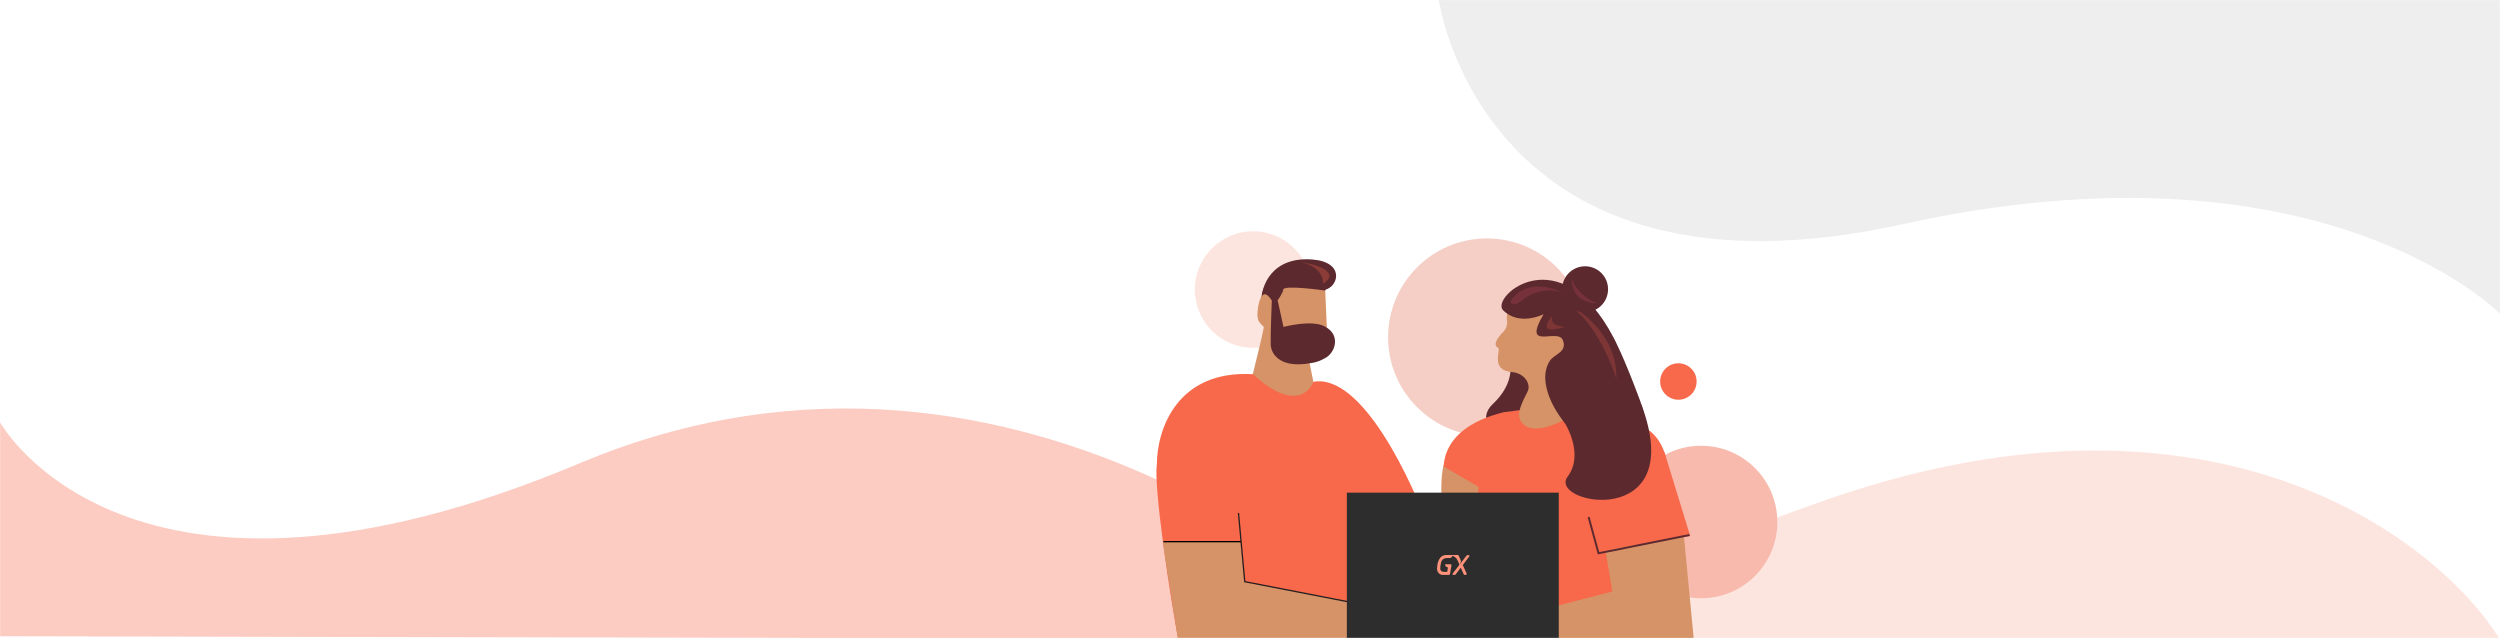 <svg width="1920" height="490" viewBox="0 0 1920 490" fill="none" xmlns="http://www.w3.org/2000/svg">
<mask id="mask0_1078_950" style="mask-type:alpha" maskUnits="userSpaceOnUse" x="0" y="0" width="1920" height="490">
<rect width="1920" height="490" fill="#C4C4C4"/>
</mask>
<g mask="url(#mask0_1078_950)">
<path fill-rule="evenodd" clip-rule="evenodd" d="M1105 0C1105 0 1139.09 243.238 1461.37 172.154C1783.65 101.071 1920 241.016 1920 241.016V0H1105Z" fill="#EEEEEE"/>
<path opacity="0.5" d="M1391.39 387.817C1089.5 497.879 1064 491 1064 481.498V491H1920C1869.59 410.747 1693.28 277.755 1391.39 387.817Z" fill="#FCCCC1"/>
<path fill-rule="evenodd" clip-rule="evenodd" d="M1072.18 491C1072.18 491 792.621 209.631 444.999 355.848C97.376 502.065 0 324.234 0 324.234V488.629L1072.18 491Z" fill="#F7694A" fill-opacity="0.34"/>
<circle cx="1141.96" cy="259.031" r="75.919" fill="#F3C3B8" fill-opacity="0.79"/>
<circle cx="1306.44" cy="400.898" r="58.56" fill="#F7BAAC"/>
<path d="M1108.68 357.218C1108.68 357.218 1097.94 392.524 1129.44 484.418L1131.72 383.458L1108.68 357.218Z" fill="#D69367"/>
<path d="M1159.66 278.597C1159.66 278.597 1163.91 293.872 1146.6 310.174C1129.29 326.477 1160.12 343.559 1160.12 343.559L1199.88 291.247L1170.6 273.479L1159.66 278.597Z" fill="#5C292F"/>
<path d="M1101.78 477.611H1099.32C1099.41 477.803 1099.48 477.976 1099.58 478.168L1101.78 477.611Z" fill="#D69367"/>
<path d="M1125.01 489.998C1124.49 413.886 1124.7 351.032 1134.35 331.821C1138.81 322.884 1148.55 316.834 1159.65 316.018L1172.72 314.209C1215.48 310.908 1239.89 321.022 1261.28 327.95C1271.19 331.163 1278.07 343.411 1279.39 351.901L1273.4 352.489L1286.32 395.826L1266.15 430.207L1255.75 424.544L1249.54 477.741L1132.43 486.74" fill="#F7694A"/>
<path d="M1300.39 490.177H1099.08L1238.28 454.248L1233.23 424.025L1292.2 400.712L1300.66 489.272C1300.69 489.432 1300.69 489.597 1300.64 489.754C1300.59 489.911 1300.51 490.056 1300.39 490.177Z" fill="#D69367"/>
<path d="M1225.77 423.702L1298.08 411.717L1278.3 347.248L1211.47 395.605L1225.77 423.702Z" fill="#F7694A"/>
<path d="M1156.68 316.418C1156.68 316.418 1110.71 323.625 1108.68 358.369L1132.01 388.418L1156.68 316.418Z" fill="#F7694A"/>
<path d="M1220.04 397.058L1227.66 424.898L1297.54 410.87" stroke="#5C292F" stroke-width="1.5" stroke-miterlimit="10"/>
<path d="M1173.67 299.983C1173.67 299.983 1165.94 313.271 1166.64 319.18C1167.61 327.429 1176.75 334.503 1199.42 323.388L1203.74 319.278L1194.25 293.254L1173.67 299.983Z" fill="#D69367"/>
<path d="M1179.18 226.812C1179.18 226.812 1157.19 223.299 1157.23 244.919C1157.65 246.69 1157.61 248.537 1157.12 250.289C1156.64 252.042 1155.72 253.643 1154.45 254.946C1154.45 254.946 1144.63 264.332 1150.51 267.114C1153.15 268.361 1143.92 284.382 1161.3 285.785C1170.38 286.516 1175.62 294.333 1173.5 299.973C1171.67 304.856 1183.22 305.721 1195.33 298.036C1210.15 288.638 1215.24 236.04 1215.24 236.04L1179.18 226.812Z" fill="#D69367"/>
<path d="M1173.41 283.166C1173.41 283.166 1182.68 296.721 1171.24 310.122L1184.23 308.289L1191.04 280.958L1173.41 283.166Z" fill="#D69367"/>
<path d="M1239.42 259.634C1198.38 181.215 1145.16 227.399 1154.13 238.033C1166.76 250.919 1185.48 241.319 1185.48 241.319C1168.43 270.335 1196.62 251.323 1200.34 261.382C1203.75 270.614 1193.74 271.706 1190.2 277.224C1175.19 300.7 1212.88 346.817 1234.69 346.526C1266.86 346.103 1267.11 328.097 1259.58 307.684C1247.01 273.676 1239.42 259.634 1239.42 259.634Z" fill="#5C292F"/>
<path d="M1135.56 373.967L1108.68 358.178L1125 470.978L1135.56 373.967Z" fill="#D69367"/>
<g opacity="0.7">
<path d="M1169.16 230.499C1161.52 236.93 1159.56 232.099 1160.52 230.499C1172.04 213.699 1196.04 220.579 1202.76 227.139C1195.08 219.939 1178.28 222.819 1169.16 230.499Z" fill="#D9506C" fill-opacity="0.3"/>
<path d="M1192.2 242.499C1188.2 246.979 1183.37 255.267 1196.04 252.579C1211.88 249.219 1188.36 254.019 1192.2 242.499Z" fill="#8B3C37"/>
<path d="M1202.58 232.907C1215.9 238.94 1242.3 259 1241.35 290.971C1236.76 276.114 1222.6 243.701 1202.58 232.907Z" fill="#8B3C37"/>
</g>
<path d="M1203.98 365.96C1216.81 348.851 1203.27 324.614 1194.89 314.634L1260.65 310.891C1297.01 408.197 1187.94 387.345 1203.98 365.96Z" fill="#5C292F"/>
<circle cx="1217.35" cy="222.141" r="17.643" fill="#5C292F"/>
<circle cx="962.385" cy="222.377" r="44.766" fill="#FDE5DF"/>
<mask id="mask1_1078_950" style="mask-type:alpha" maskUnits="userSpaceOnUse" x="850" y="156" width="387" height="335">
<rect x="850" y="156.747" width="386.492" height="333.716" fill="#C4C4C4"/>
</mask>
<g mask="url(#mask1_1078_950)">
<path opacity="0.5" d="M1031.37 420.396C935.996 496.29 927.939 491.547 927.939 484.995V491.547H1198.37C1182.45 436.207 1126.75 344.502 1031.37 420.396Z" fill="#F7694A" fill-opacity="0.31"/>
<path d="M969.408 237.556V227.005C969.41 225.048 969.847 223.116 970.689 221.348C973.536 215.407 981.905 203.499 1001.24 206.469C1026.71 210.401 1017.15 224.261 1017.15 224.261" fill="#5C292F"/>
<path d="M955.658 313.109C955.658 313.109 971.23 252.265 970.547 250.879C968.697 247.089 965.423 249.578 966.163 239.734C966.732 231.927 970.006 234.331 977.721 232.776C978.494 236.349 986.112 223.589 985.436 222.564C985.237 218.463 1017.78 223.158 1017.78 223.158L1019.83 270.481C1018 272.493 1015.78 274.108 1013.29 275.222C1010.81 276.337 1008.12 276.929 1005.39 276.959L1014.1 320.124" fill="#D69367"/>
<path d="M1099.38 411.153C1104.87 441.344 1073.96 487.142 1071.36 492.325L905.939 496.375C898.543 459.329 885.834 372.405 888.472 356.944C888.472 329.117 904.489 284.035 962.219 287.388C999.105 320.95 1008.62 293.251 1008.62 293.251C1045.74 286.354 1084.59 368.978 1099.38 411.153Z" fill="#F7694A"/>
<path d="M952.5 416H893L904.5 490H1035V462L955.5 447L952.5 416Z" fill="#D69367"/>
<path d="M951.139 393.951L955.986 446.715L1044.63 463.958" stroke="#231F20" stroke-miterlimit="10"/>
<path d="M1007.76 199.289C977.807 197.041 967.909 218.187 968.484 234.279L984.677 213.02L1017.62 222.554C1028.19 220.044 1032.86 201.173 1007.76 199.289Z" fill="#5C292F"/>
<path d="M965.682 241.888C965.682 246.361 968.924 249.715 970.545 250.833C975.533 248.97 983.789 242.41 976.905 231.08C968.301 216.917 965.682 236.298 965.682 241.888Z" fill="#D69367"/>
<path d="M985.72 251.077L981.264 230.831H976.762C976.762 230.831 975.7 256.31 975.899 263.777C975.907 264.07 975.918 264.353 975.933 264.628C976.048 270.605 981.402 281.94 1002.73 279.457C1010.65 278.535 1013.47 277.408 1018.16 274.769C1025.48 270.656 1029.81 257.346 1017.78 250.935C1007.95 245.08 985.72 251.077 985.72 251.077Z" fill="#5C292F"/>
<path d="M1197.13 378.36H1034.38V490.095H1197.13V378.36Z" fill="#2D2D2D"/>
<g clip-path="url(#clip0_1078_950)">
<path d="M1123.39 433.973L1128.39 427.353C1128.48 427.267 1128.54 427.152 1128.56 427.027C1128.59 426.901 1128.57 426.772 1128.52 426.657C1128.47 426.542 1128.38 426.448 1128.27 426.388C1128.17 426.329 1128.05 426.308 1127.93 426.327H1127C1126.86 426.326 1126.73 426.359 1126.61 426.422C1126.5 426.485 1126.39 426.578 1126.31 426.692L1121.22 433.311L1122.03 431.16C1122.06 431.098 1122.07 431.03 1122.07 430.961C1122.07 430.892 1122.06 430.824 1122.03 430.762L1120.22 426.658C1120.19 426.533 1120.11 426.424 1120.01 426.347C1119.91 426.27 1119.79 426.228 1119.67 426.228H1110.69C1109.83 426.222 1108.97 426.407 1108.18 426.772C1107.39 427.136 1106.68 427.673 1106.09 428.346C1104.65 430.308 1103.85 432.71 1103.79 435.197C1103.53 436.459 1103.64 437.775 1104.1 438.97C1104.46 439.752 1105.03 440.407 1105.73 440.858C1106.42 441.31 1107.23 441.539 1108.05 441.519H1112.77C1112.98 441.519 1113.18 441.433 1113.33 441.278C1113.48 441.124 1113.57 440.914 1113.58 440.691L1114.7 434.337C1114.7 433.84 1114.7 433.344 1114.04 433.344H1110.28C1110.23 433.339 1110.17 433.347 1110.12 433.367C1110.07 433.386 1110.02 433.417 1109.98 433.458C1109.94 433.498 1109.9 433.547 1109.88 433.601C1109.86 433.656 1109.85 433.715 1109.85 433.774C1109.87 434.195 1110.03 434.595 1110.3 434.908C1110.56 435.221 1110.92 435.428 1111.31 435.495C1112.02 435.495 1111.99 435.992 1111.93 436.455L1111.53 439.003C1111.51 439.053 1111.48 439.096 1111.44 439.126C1111.41 439.156 1111.36 439.171 1111.31 439.169C1108.2 439.169 1105.59 439.698 1106.18 435.164C1106.62 432.682 1106.59 430.2 1109.07 429.008C1110.48 428.55 1111.96 428.404 1113.42 428.578C1113.86 428.591 1114.3 428.429 1114.63 428.124C1114.97 427.818 1115.19 427.391 1115.25 426.923C1116.07 427.066 1116.84 427.403 1117.51 427.907C1118.18 428.411 1118.74 429.07 1119.14 429.836C1119.79 431.06 1120.32 432.384 1120.88 433.675L1115.81 440.294C1115.73 440.366 1115.66 440.456 1115.61 440.559C1115.56 440.662 1115.54 440.775 1115.53 440.89C1115.53 441.043 1115.57 441.193 1115.66 441.31C1115.76 441.427 1115.89 441.502 1116.03 441.519H1117.24C1117.39 441.518 1117.54 441.478 1117.67 441.403C1117.8 441.328 1117.91 441.22 1117.99 441.088L1121.87 435.958L1123.98 440.724C1124.17 441.121 1124.33 441.519 1124.76 441.519H1125.66C1125.81 441.529 1125.95 441.49 1126.07 441.406C1126.2 441.323 1126.29 441.2 1126.34 441.055C1126.4 440.948 1126.42 440.829 1126.42 440.708C1126.42 440.587 1126.4 440.468 1126.34 440.36L1123.39 433.973Z" fill="#FE927B"/>
</g>
<path opacity="0.3" d="M998 201C1010.02 202.833 1030.47 208.8 1016.04 218C1016.58 213.667 1013.74 204.2 998 201Z" fill="#F7694A"/>
</g>
</g>
<circle cx="1289" cy="293" r="14" fill="#F7694A"/>
<path d="M1226.39 232.948C1219.83 233.002 1206.8 229.343 1207.1 214.282C1208.78 218.757 1214.97 228.756 1226.39 232.948Z" fill="#77313C"/>
<path d="M893.5 416H953" stroke="black"/>
<defs>
<clipPath id="clip0_1078_950">
<rect width="26.444" height="16.347" fill="white" transform="translate(1102.64 426.228)"/>
</clipPath>
</defs>
</svg>
